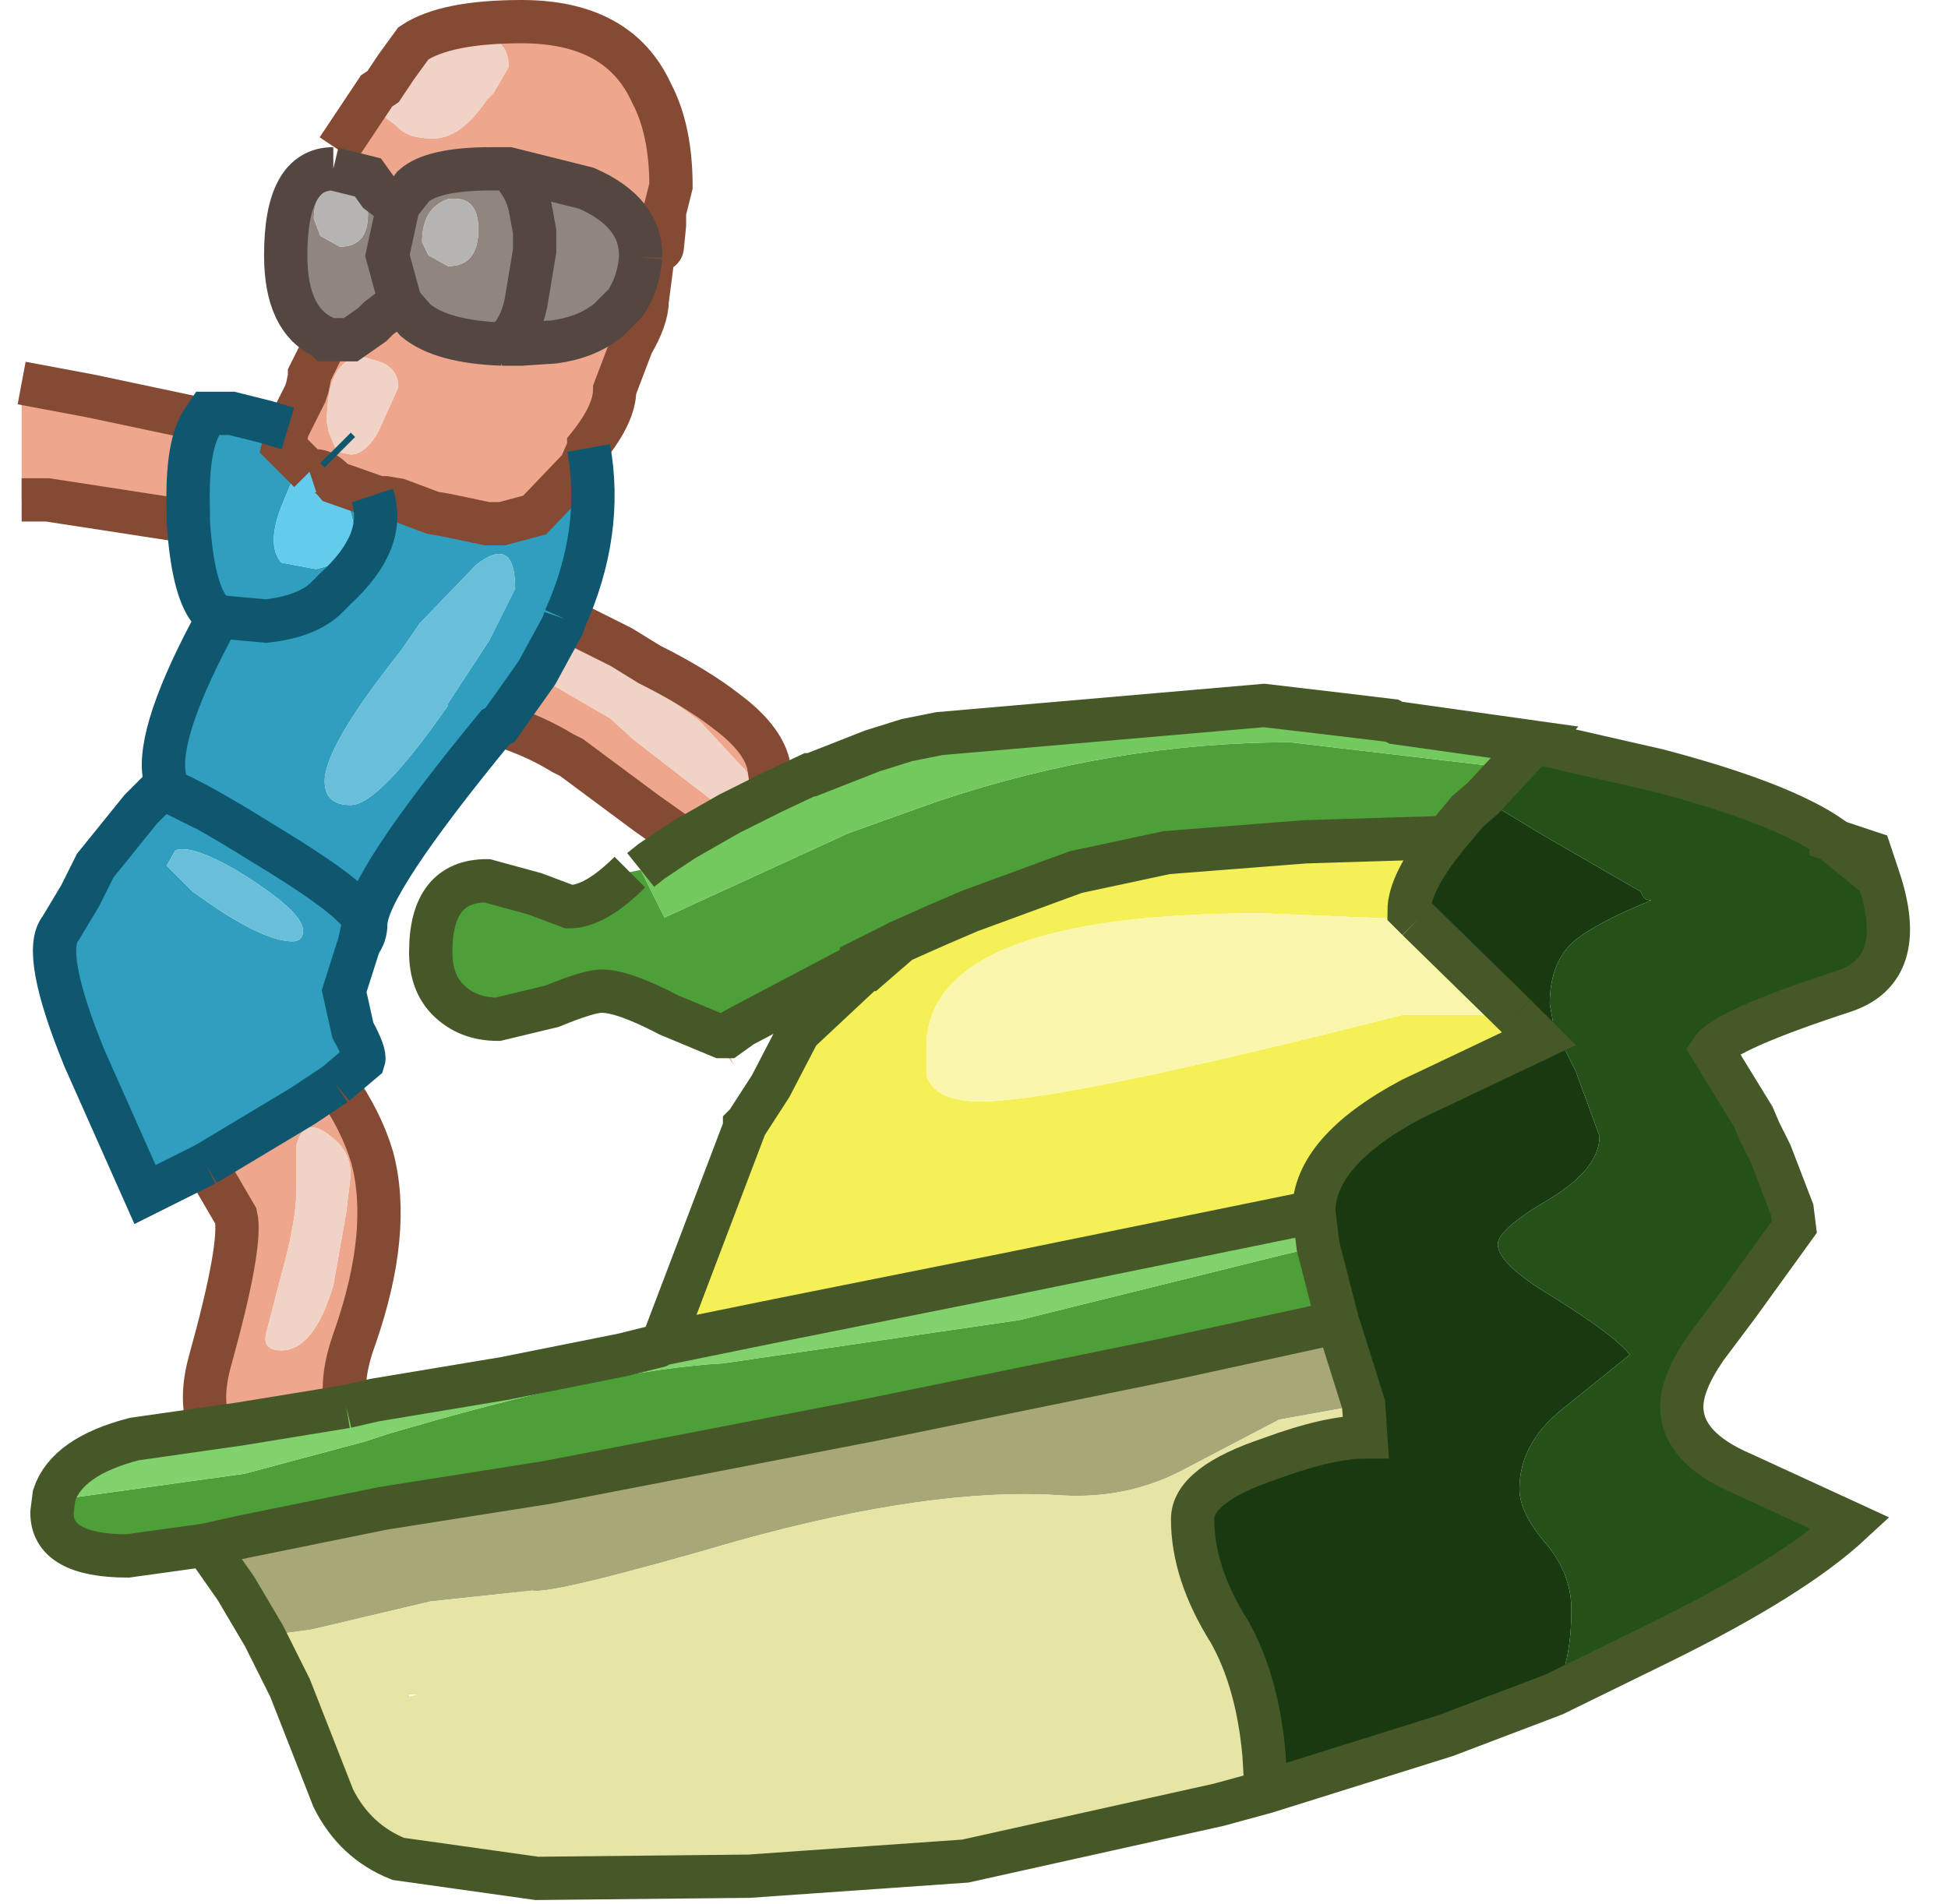 <?xml version="1.0" encoding="utf-8"?>
<svg version="1.1" id="Layer_1"
xmlns="http://www.w3.org/2000/svg"
xmlns:xlink="http://www.w3.org/1999/xlink"
xmlns:author="http://www.sothink.com"
width="45px" height="44px"
xml:space="preserve">
<g id="130" transform="matrix(1, 0, 0, 1, 20.55, 21.95)">
<path style="fill:#EEA78C;fill-opacity:1" d="M-3.05,-3.85L-4.4 -5.3L-6.6 -6.9L-7.55 -7.5L-7.5 -7.65L-6.2 -7L-5.55 -6.6Q-4.45 -6.05 -3.75 -5.5Q-2.95 -4.9 -2.8 -4.3L-2.7 -3.65L-3 -3.5L-3.05 -3.85M-5.6,-3.15L-7.35 -4.45L-7.55 -4.55Q-8.2 -4.95 -9 -5.2L-8.15 -6.4L-8 -6.25L-6.45 -5.35L-5.9 -4.85L-3.7 -3.15L-4.75 -2.55L-5.6 -3.15M-12.8,3.1Q-12.2 3.95 -11.95 4.8Q-11.5 6.5 -12.35 8.95Q-12.7 9.9 -12.55 10.55L-15 10.95L-15.7 11.05Q-15.95 10.4 -15.7 9.5Q-14.95 6.8 -15.1 6.15L-15.8 4.95L-13.55 3.6L-12.8 3.1M-16.2,-10.15L-16.2 -9.9L-19.45 -10.4L-20.05 -10.4L-20.05 -13.1L-18.45 -12.8L-15.85 -12.25Q-16.25 -11.7 -16.2 -10.15M-13.4,-11.05L-14 -11.65L-13.9 -12.05L-13.5 -12.85L-13.45 -13L-13.4 -13.25L-13.4 -13.3L-13 -14.1L-12.45 -14.1L-11.95 -14.45L-11.8 -14.6L-11.4 -14.9L-11.3 -14.95L-10.95 -14.55Q-10.35 -14.05 -8.95 -14L-8.5 -14L-7.75 -14.05Q-7 -14.15 -6.5 -14.55L-6.1 -14.95Q-5.8 -15.4 -5.75 -16L-5.75 -16.05Q-5.75 -17.05 -7 -17.6L-8.8 -18.05L-9.2 -18.05Q-10.55 -18.05 -11 -17.65L-11.35 -17.2L-11.6 -17.35L-11.8 -17.5L-12.05 -17.85L-12.85 -18.05L-12.75 -18.5L-11.85 -19.85L-11.9 -19.7L-11.8 -19.35L-11.4 -19.05Q-11.15 -18.75 -10.55 -18.75Q-9.9 -18.75 -9.3 -19.65L-9.15 -19.8L-8.8 -20.4Q-8.8 -21.4 -10.3 -21L-11.4 -20.4L-11 -20.95Q-10.25 -21.45 -8.5 -21.45Q-6.25 -21.45 -5.5 -19.8Q-5.05 -18.95 -5.05 -17.65L-5.2 -17.05L-5.45 -16.15L-5.6 -15Q-5.6 -14.6 -5.95 -14L-6.35 -12.95Q-6.35 -12.4 -6.95 -11.65L-6.95 -11.6L-7.15 -11.15L-8.2 -10.05L-8.95 -9.85L-9.2 -9.85L-9.3 -9.85L-10.25 -10.05L-10.55 -10.1L-11.35 -10.4L-11.65 -10.45L-11.8 -10.45L-11.95 -10.5L-12.8 -10.8Q-13.1 -11.15 -13.4 -11.05M-12.7,-11.5L-12.45 -11.45Q-12.1 -11.45 -11.8 -12L-11.35 -13Q-11.35 -13.45 -11.8 -13.6L-12.15 -13.7Q-13 -13.7 -13 -12.2L-12.95 -11.95L-12.8 -11.6L-12.7 -11.5M-3.9,2L-3.85 2.05L-3.8 2.25L-3.6 2.65L-3.75 2.45L-3.9 2M-13.7,5.5Q-13.7 6.25 -14.05 7.5L-14.4 8.85Q-14.5 9.25 -14.05 9.25Q-13.3 9.25 -12.85 7.75L-12.55 6.05L-12.45 5.2Q-12.45 4.7 -12.8 4.4Q-13.5 3.75 -13.7 4.5L-13.7 5.5" />
<path style="fill:#F0D2C6;fill-opacity:1" d="M-3,-3.5L-3.7 -3.15L-5.9 -4.85L-6.45 -5.35L-8 -6.25L-8.15 -6.4L-7.55 -7.5L-6.6 -6.9L-4.4 -5.3L-3.05 -3.85L-3 -3.5M-11.85,-19.85L-11.7 -19.95L-11.4 -20.4L-10.3 -21Q-8.8 -21.4 -8.8 -20.4L-9.15 -19.8L-9.3 -19.65Q-9.9 -18.75 -10.55 -18.75Q-11.15 -18.75 -11.4 -19.05L-11.8 -19.35L-11.9 -19.7L-11.85 -19.85M-12.8,-11.6L-12.95 -11.95L-13 -12.2Q-13 -13.7 -12.15 -13.7L-11.8 -13.6Q-11.35 -13.45 -11.35 -13L-11.8 -12Q-12.1 -11.45 -12.45 -11.45L-12.7 -11.5L-12.8 -11.6M-13.7,4.5Q-13.5 3.75 -12.8 4.4Q-12.45 4.7 -12.45 5.2L-12.55 6.05L-12.85 7.75Q-13.3 9.25 -14.05 9.25Q-14.5 9.25 -14.4 8.85L-14.05 7.5Q-13.7 6.25 -13.7 5.5L-13.7 4.5" />
<path style="fill:#2F9EBF;fill-opacity:1" d="M-13.55,3.6L-15.8 4.95L-17.2 5.65L-18.6 2.5Q-19.6 0.05 -19.15 -0.5L-18.7 -1.25L-18.65 -1.35L-18.35 -1.95L-17.3 -3.25L-16.85 -3.7L-16.8 -3.75L-16.7 -3.7L-16.75 -4Q-16.95 -5.05 -15.5 -7.7L-15.7 -7.85Q-16.1 -8.35 -16.2 -9.9L-16.2 -10.15Q-16.25 -11.7 -15.85 -12.25L-15.75 -12.4L-15.2 -12.4L-14.4 -12.2L-13.9 -12.05L-14 -11.65L-13.4 -11.05L-13.6 -10.95L-13.8 -10.85L-14.05 -10.25Q-14.4 -9.35 -14.05 -8.95L-13.25 -8.8L-12.7 -8.95Q-12.1 -9.5 -12.6 -10.45L-12.8 -10.8L-11.95 -10.5L-11.8 -10.45L-11.65 -10.45L-11.35 -10.4L-10.55 -10.1L-10.25 -10.05L-9.3 -9.85L-9.2 -9.85L-8.95 -9.85L-8.2 -10.05L-7.15 -11.15L-6.95 -11.6Q-6.6 -9.65 -7.5 -7.65L-7.55 -7.5L-8.15 -6.4L-9 -5.2L-9.1 -5.15Q-12.1 -1.5 -12.1 -0.6Q-12.1 -0.35 -12.25 -0.15L-12.6 0.95L-12.4 1.85Q-12.1 2.4 -12.15 2.55L-12.8 3.1L-13.55 3.6M-11.3,-6.9Q-13.05 -4.7 -13.05 -3.9Q-13.05 -3.35 -12.45 -3.35Q-11.8 -3.35 -10.2 -5.65L-10.2 -5.7L-9.25 -7.15L-8.65 -8.35Q-8.65 -9.6 -9.55 -8.9L-10.85 -7.55L-11.3 -6.9M-16.7,-1.95L-16.1 -1.35L-15.6 -1Q-14.4 -0.2 -13.8 -0.2Q-13.55 -0.2 -13.55 -0.45Q-13.55 -0.9 -15.1 -1.85Q-16.15 -2.45 -16.5 -2.3L-16.7 -1.95" />
<path style="fill:#69BFD9;fill-opacity:1" d="M-10.85,-7.55L-9.55 -8.9Q-8.65 -9.6 -8.65 -8.35L-9.25 -7.15L-10.2 -5.7L-10.2 -5.65Q-11.8 -3.35 -12.45 -3.35Q-13.05 -3.35 -13.05 -3.9Q-13.05 -4.7 -11.3 -6.9L-10.85 -7.55M-16.5,-2.3Q-16.15 -2.45 -15.1 -1.85Q-13.55 -0.9 -13.55 -0.45Q-13.55 -0.2 -13.8 -0.2Q-14.4 -0.2 -15.6 -1L-16.1 -1.35L-16.7 -1.95L-16.5 -2.3" />
<path style="fill:#F5F055;fill-opacity:1" d="M12,-0.9L12.2 -0.7L8.6 -0.85Q0.85 -0.85 0.85 2.25L0.85 2.9Q1.05 3.5 2.1 3.5Q4 3.5 11.85 1.5L14.45 1.5L15 2.05L12.05 3.45Q9.8 4.65 9.8 6.05L2.7 7.5L-2.55 8.55L-5.25 9.1L-3.35 4.1L-3.35 4.05L-3.3 4L-2.75 3.15L-2.1 1.9L-0.55 0.45L-0.5 0.45L0.25 -0.2L1.15 -0.6L1.85 -0.9L4.3 -1.8L6.4 -2.25L9.6 -2.5L12.85 -2.6Q12 -1.55 12 -0.9" />
<path style="fill:#4D9F38;fill-opacity:1" d="M-5.75,-1.85L-5.2 -0.75L-0.95 -2.7L1.15 -3.45Q5.2 -4.8 9.25 -4.8L14.35 -4.2L13.7 -3.5L13.35 -3.2L12.85 -2.6L9.6 -2.5L6.4 -2.25L4.3 -1.8L1.85 -0.9L1.15 -0.6L0.25 -0.2L-0.65 0.25L-0.65 0.3L-3.4 1.75L-3.85 2L-3.9 2L-5.1 1.5Q-6.15 0.95 -6.65 0.95Q-6.95 0.95 -7.8 1.3L-9.05 1.6Q-9.75 1.6 -10.2 1.15Q-10.6 0.75 -10.6 0.05Q-10.6 -1.6 -9.3 -1.6L-8.2 -1.3L-7.4 -1Q-6.8 -1 -6 -1.8L-5.75 -1.85M-18.85,12.65L-14.9 12.1L-12.1 11.35L-11.65 11.2Q-6.6 9.7 -3.85 9.55L3 8.55L9.05 7.05L9.9 6.85L10.35 8.6L6.45 9.45L-0.4 10.85L-7.9 12.3L-11.7 12.9L-14.9 13.55L-15.8 13.75L-17.6 14Q-19.35 14 -19.35 13L-19.3 12.6L-18.85 12.65" />
<path style="fill:#73C95E;fill-opacity:1" d="M14.35,-4.2L9.25 -4.8Q5.2 -4.8 1.15 -3.45L-0.95 -2.7L-5.2 -0.75L-5.75 -1.85L-5.5 -2.05L-4.75 -2.55L-3.7 -3.15L-3 -3.5L-2.7 -3.65L-1.85 -4.05L-1.8 -4.05L-0.4 -4.6L0.4 -4.85L1.15 -5L8.65 -5.65L10.35 -5.45L11.6 -5.3L11.7 -5.25L14.9 -4.8L14.35 -4.2" />
<path style="fill:#FAF7AC;fill-opacity:1" d="M14.45,1.5L11.85 1.5Q4 3.5 2.1 3.5Q1.05 3.5 0.85 2.9L0.85 2.25Q0.85 -0.85 8.6 -0.85L12.2 -0.7L14.45 1.5" />
<path style="fill:#81D26C;fill-opacity:1" d="M-15,10.95L-12.55 10.55L-11.9 10.4L-8.9 9.9L-6.15 9.35L-5.35 9.15L-5.25 9.1L-2.55 8.55L2.7 7.5L9.8 6.05L9.9 6.85L9.05 7.05L3 8.55L-3.85 9.55Q-6.6 9.7 -11.65 11.2L-12.1 11.35L-14.9 12.1L-18.85 12.65L-19.3 12.6Q-19 11.7 -17.45 11.3L-16.75 11.2L-15.7 11.05L-15 10.95" />
<path style="fill:#A8A778;fill-opacity:1" d="M-14.9,13.55L-11.7 12.9L-7.9 12.3L-0.4 10.85L6.45 9.45L10.35 8.6L10.4 8.75L10.95 10.5L9 10.85L6.9 11.95Q5.55 12.7 3.95 12.6Q1 12.4 -3.5 13.65Q-7.8 14.9 -8.25 14.8L-10.6 15.05L-13.35 15.7L-14.45 15.85L-15.1 14.75L-15.8 13.75L-14.9 13.55" />
<path style="fill:#E7E5A5;fill-opacity:1" d="M-13.35,15.7L-10.6 15.05L-8.25 14.8Q-7.8 14.9 -3.5 13.65Q1 12.4 3.95 12.6Q5.55 12.7 6.9 11.95L9 10.85L10.95 10.5L11 11.25Q10.15 11.25 8.8 11.75Q7 12.35 7 13.15Q7 14.4 7.85 15.75Q8.5 16.9 8.65 18.6L8.7 19.45L7.6 19.75L1.75 21.05L-3.25 21.4L-8.15 21.45L-11.35 21Q-12.35 20.6 -12.85 19.6L-13.85 17.05L-14.45 15.85L-13.35 15.7M-10.9,17.2L-11.1 17.2L-11.1 17.25L-10.9 17.2" />
<path style="fill:#63CCEC;fill-opacity:1" d="M-12.8,-10.8L-12.6 -10.45Q-12.1 -9.5 -12.7 -8.95L-13.25 -8.8L-14.05 -8.95Q-14.4 -9.35 -14.05 -10.25L-13.8 -10.85L-13.6 -10.95L-13.4 -11.05Q-13.1 -11.15 -12.8 -10.8" />
<path style="fill:#91857F;fill-opacity:1" d="M-11.3,-14.95L-11.4 -14.9L-11.8 -14.6L-11.95 -14.45L-12.45 -14.1L-13 -14.1L-13.05 -14.15Q-13.95 -14.55 -13.95 -16.05Q-13.95 -18.05 -12.85 -18.05L-12.05 -17.85L-11.8 -17.5L-11.6 -17.35L-11.35 -17.2L-11 -17.65Q-10.55 -18.05 -9.2 -18.05L-8.8 -18.05L-7 -17.6Q-5.75 -17.05 -5.75 -16.05L-5.75 -16Q-5.8 -15.4 -6.1 -14.95L-6.5 -14.55Q-7 -14.15 -7.75 -14.05L-8.5 -14L-8.95 -14Q-10.35 -14.05 -10.95 -14.55L-11.3 -14.95M-10.2,-15.8Q-9.5 -15.8 -9.5 -16.65Q-9.5 -17.45 -10.2 -17.35Q-10.8 -17.15 -10.8 -16.35L-10.65 -16.05L-10.2 -15.8M-13.3,-16.9L-13.15 -16.5L-12.7 -16.25Q-12.05 -16.25 -12.05 -17Q-12.05 -17.6 -12.7 -17.6Q-13.3 -17.6 -13.3 -16.9" />
<path style="fill:#B6B4B3;fill-opacity:1" d="M-10.65,-16.05L-10.8 -16.35Q-10.8 -17.15 -10.2 -17.35Q-9.5 -17.45 -9.5 -16.65Q-9.5 -15.8 -10.2 -15.8L-10.65 -16.05M-12.7,-17.6Q-12.05 -17.6 -12.05 -17Q-12.05 -16.25 -12.7 -16.25L-13.15 -16.5L-13.3 -16.9Q-13.3 -17.6 -12.7 -17.6" />
<path style="fill:#306921;fill-opacity:1" d="M21.75,-2.55L22.65 -2.25L22.85 -1.65L21.75 -2.55" />
<path style="fill:#193A11;fill-opacity:1" d="M12.2,-0.7L12 -0.9Q12 -1.55 12.85 -2.6L13.35 -3.2L13.7 -3.5L15.1 -2.65L17.35 -1.35L17.4 -1.25Q17.45 -1.15 17.6 -1.15Q16.25 -0.6 15.75 -0.15Q15.25 0.35 15.25 1.25L15.35 1.8L15.85 2.8L16.4 4.3Q16.4 5.05 15.25 5.75Q14.05 6.45 14.05 6.8Q14.05 7.25 15.3 8Q16.75 8.9 17.1 9.35L15.55 10.6Q14.55 11.4 14.55 12.45Q14.55 13 15.15 13.7Q15.75 14.4 15.75 15.25Q15.75 16.45 15.35 17.2L12.85 18.15L8.7 19.45L8.65 18.6Q8.5 16.9 7.85 15.75Q7 14.4 7 13.15Q7 12.35 8.8 11.75Q10.15 11.25 11 11.25L10.95 10.5L10.4 8.75L10.35 8.6L9.9 6.85L9.8 6.05Q9.8 4.65 12.05 3.45L15 2.05L14.45 1.5L12.2 -0.7" />
<path style="fill:#245118;fill-opacity:1" d="M22.85,-1.65Q23.55 0.45 22.05 0.95Q19.3 1.85 19 2.3L19.95 3.85L20.1 4.2L20.35 4.7L20.85 6L20.9 6.4L19.6 8.2L18.85 9.2Q18.3 10 18.3 10.55Q18.3 11.5 19.7 12.1L22.2 13.25Q20.85 14.5 17.8 16L15.35 17.2Q15.75 16.45 15.75 15.25Q15.75 14.4 15.15 13.7Q14.55 13 14.55 12.45Q14.55 11.4 15.55 10.6L17.1 9.35Q16.75 8.9 15.3 8Q14.05 7.25 14.05 6.8Q14.05 6.45 15.25 5.75Q16.4 5.05 16.4 4.3L15.85 2.8L15.35 1.8L15.25 1.25Q15.25 0.35 15.75 -0.15Q16.25 -0.6 17.6 -1.15Q17.45 -1.15 17.4 -1.25L17.35 -1.35L15.1 -2.65L13.7 -3.5L14.35 -4.2L14.9 -4.8L17.75 -4.15Q20.6 -3.4 21.75 -2.6L21.75 -2.55L22.85 -1.65" />
<path style="fill:none;stroke-width:1;stroke-linecap:butt;stroke-linejoin:miter;stroke-miterlimit:3;stroke:#854A34;stroke-opacity:1" d="M-15.7,11.05Q-15.95 10.4 -15.7 9.5Q-14.95 6.8 -15.1 6.15L-15.8 4.95M-16.2,-9.9L-19.45 -10.4L-20.05 -10.4M-20.05,-13.1L-18.45 -12.8L-15.85 -12.25M-13.4,-11.05L-14 -11.65L-13.9 -12.05L-13.5 -12.85L-13.45 -13L-13.4 -13.25L-13.4 -13.3L-13 -14.1M-12.75,-18.5L-11.85 -19.85L-11.7 -19.95L-11.4 -20.4L-11 -20.95Q-10.25 -21.45 -8.5 -21.45Q-6.25 -21.45 -5.5 -19.8Q-5.05 -18.95 -5.05 -17.65L-5.2 -17.05L-5.2 -16.75L-5.25 -16.25Q-5.25 -16.15 -5.45 -16.15L-5.6 -15Q-5.6 -14.6 -5.95 -14L-6.35 -12.95Q-6.35 -12.4 -6.95 -11.65L-6.95 -11.6M-7.5,-7.65L-6.2 -7L-5.55 -6.6Q-4.45 -6.05 -3.75 -5.5Q-2.95 -4.9 -2.8 -4.3L-2.7 -3.65M-5.75,-16Q-5.55 -16.05 -5.45 -16.15L-5.2 -17.05M-13.4,-11.05Q-13.1 -11.15 -12.8 -10.8L-11.95 -10.5L-11.8 -10.45L-11.65 -10.45L-11.35 -10.4L-10.55 -10.1L-10.25 -10.05L-9.3 -9.85L-9.2 -9.85L-8.95 -9.85L-8.2 -10.05L-7.15 -11.15L-6.95 -11.6M-9,-5.2Q-8.2 -4.95 -7.55 -4.55L-7.35 -4.45L-5.6 -3.15L-4.75 -2.55M-12.8,3.1Q-12.2 3.95 -11.95 4.8Q-11.5 6.5 -12.35 8.95Q-12.7 9.9 -12.55 10.55" />
<path style="fill:none;stroke-width:1;stroke-linecap:butt;stroke-linejoin:miter;stroke-miterlimit:3;stroke:#0E576E;stroke-opacity:1" d="M-15.8,4.95L-17.2 5.65L-18.6 2.5Q-19.6 0.05 -19.15 -0.5L-18.7 -1.25L-18.65 -1.35L-18.35 -1.95L-17.3 -3.25L-16.85 -3.7L-16.8 -3.75L-16.7 -3.7L-16.75 -4Q-16.95 -5.05 -15.5 -7.7L-15.7 -7.85Q-16.1 -8.35 -16.2 -9.9L-16.2 -10.15Q-16.25 -11.7 -15.85 -12.25L-15.75 -12.4L-15.2 -12.4L-14.4 -12.2L-13.9 -12.05M-6.95,-11.6Q-6.6 -9.65 -7.5 -7.65M-12.8,-11.6L-12.7 -11.5M-11.95,-10.5Q-11.6 -9.45 -12.8 -8.35L-13.05 -8.1Q-13.5 -7.7 -14.4 -7.6L-15.5 -7.7M-16.7,-3.7Q-16.05 -3.45 -14.45 -2.45Q-12.05 -1 -12.15 -0.6L-12.25 -0.15Q-12.1 -0.35 -12.1 -0.6Q-12.1 -1.5 -9.1 -5.15L-9 -5.2L-8.15 -6.4L-7.55 -7.5L-7.5 -7.65M-12.25,-0.15L-12.6 0.95L-12.4 1.85Q-12.1 2.4 -12.15 2.55L-12.8 3.1M-15.8,4.95L-13.55 3.6L-12.8 3.1" />
<path style="fill:none;stroke-width:1;stroke-linecap:butt;stroke-linejoin:miter;stroke-miterlimit:3;stroke:#465827;stroke-opacity:1" d="M12.85,-2.6L13.35 -3.2L13.7 -3.5L14.35 -4.2L14.9 -4.8L11.7 -5.25L11.6 -5.3L10.35 -5.45L8.65 -5.65L1.15 -5L0.4 -4.85L-0.4 -4.6L-1.8 -4.05L-1.85 -4.05L-2.7 -3.65L-3 -3.5L-3.7 -3.15L-4.75 -2.55L-5.5 -2.05L-5.75 -1.85M14.9,-4.8L17.75 -4.15Q20.6 -3.4 21.75 -2.6L21.75 -2.55L22.65 -2.25L22.85 -1.65Q23.55 0.45 22.05 0.95Q19.3 1.85 19 2.3L19.95 3.85L20.1 4.2L20.35 4.7L20.85 6L20.9 6.4L19.6 8.2L18.85 9.2Q18.3 10 18.3 10.55Q18.3 11.5 19.7 12.1L22.2 13.25Q20.85 14.5 17.8 16L15.35 17.2L12.85 18.15L8.7 19.45L7.6 19.75L1.75 21.05L-3.25 21.4L-8.15 21.45L-11.35 21Q-12.35 20.6 -12.85 19.6L-13.85 17.05L-14.45 15.85L-15.1 14.75L-15.8 13.75L-17.6 14Q-19.35 14 -19.35 13L-19.3 12.6Q-19 11.7 -17.45 11.3L-16.75 11.2L-15.7 11.05M12.2,-0.7L12 -0.9Q12 -1.55 12.85 -2.6L9.6 -2.5L6.4 -2.25L4.3 -1.8L1.85 -0.9L1.15 -0.6L0.25 -0.2L-0.5 0.45L-0.55 0.45L-2.1 1.9L-2.75 3.15L-3.3 4L-3.35 4.05L-3.35 4.1L-5.25 9.1L-2.55 8.55L2.7 7.5L9.8 6.05Q9.8 4.65 12.05 3.45L15 2.05L14.45 1.5M22.85,-1.65L21.75 -2.55M9.8,6.05L9.9 6.85L10.35 8.6L10.4 8.75L10.95 10.5L11 11.25Q10.15 11.25 8.8 11.75Q7 12.35 7 13.15Q7 14.4 7.85 15.75Q8.5 16.9 8.65 18.6L8.7 19.45M10.35,8.6L6.45 9.45L-0.4 10.85L-7.9 12.3L-11.7 12.9L-14.9 13.55L-15.8 13.75M12.2,-0.7L14.45 1.5M-6,-1.8Q-6.8 -1 -7.4 -1L-8.2 -1.3L-9.3 -1.6Q-10.6 -1.6 -10.6 0.05Q-10.6 0.75 -10.2 1.15Q-9.75 1.6 -9.05 1.6L-7.8 1.3Q-6.95 0.95 -6.65 0.95Q-6.15 0.95 -5.1 1.5L-3.9 2L-3.85 2L-3.4 1.75L-0.65 0.3L-0.65 0.25L0.25 -0.2M-3.4,1.75L-3.75 2L-3.85 2M-12.55,10.55L-11.9 10.4L-8.9 9.9L-6.15 9.35L-5.35 9.15L-5.25 9.1M-12.55,10.55L-15 10.95L-15.7 11.05" />
<path style="fill:none;stroke-width:1;stroke-linecap:butt;stroke-linejoin:miter;stroke-miterlimit:3;stroke:#544741;stroke-opacity:1" d="M-11.4,-14.9L-11.8 -14.6L-11.95 -14.45L-12.45 -14.1L-13 -14.1L-13.05 -14.15Q-13.95 -14.55 -13.95 -16.05Q-13.95 -18.05 -12.85 -18.05M-8.95,-14Q-10.35 -14.05 -10.95 -14.55L-11.3 -14.95L-11.6 -16.05L-11.35 -17.2L-11 -17.65Q-10.55 -18.05 -9.2 -18.05L-8.8 -18.05L-7 -17.6Q-5.75 -17.05 -5.75 -16.05L-5.75 -16M-8.8,-18.05Q-8.4 -17.65 -8.3 -17.15L-8.2 -16.6L-8.2 -16.15L-8.4 -14.95Q-8.55 -14.25 -8.95 -14L-8.5 -14L-7.75 -14.05Q-7 -14.15 -6.5 -14.55L-6.1 -14.95Q-5.8 -15.4 -5.75 -16M-11.6,-17.35L-11.8 -17.5L-12.05 -17.85L-12.85 -18.05" />
</g>
</svg>
